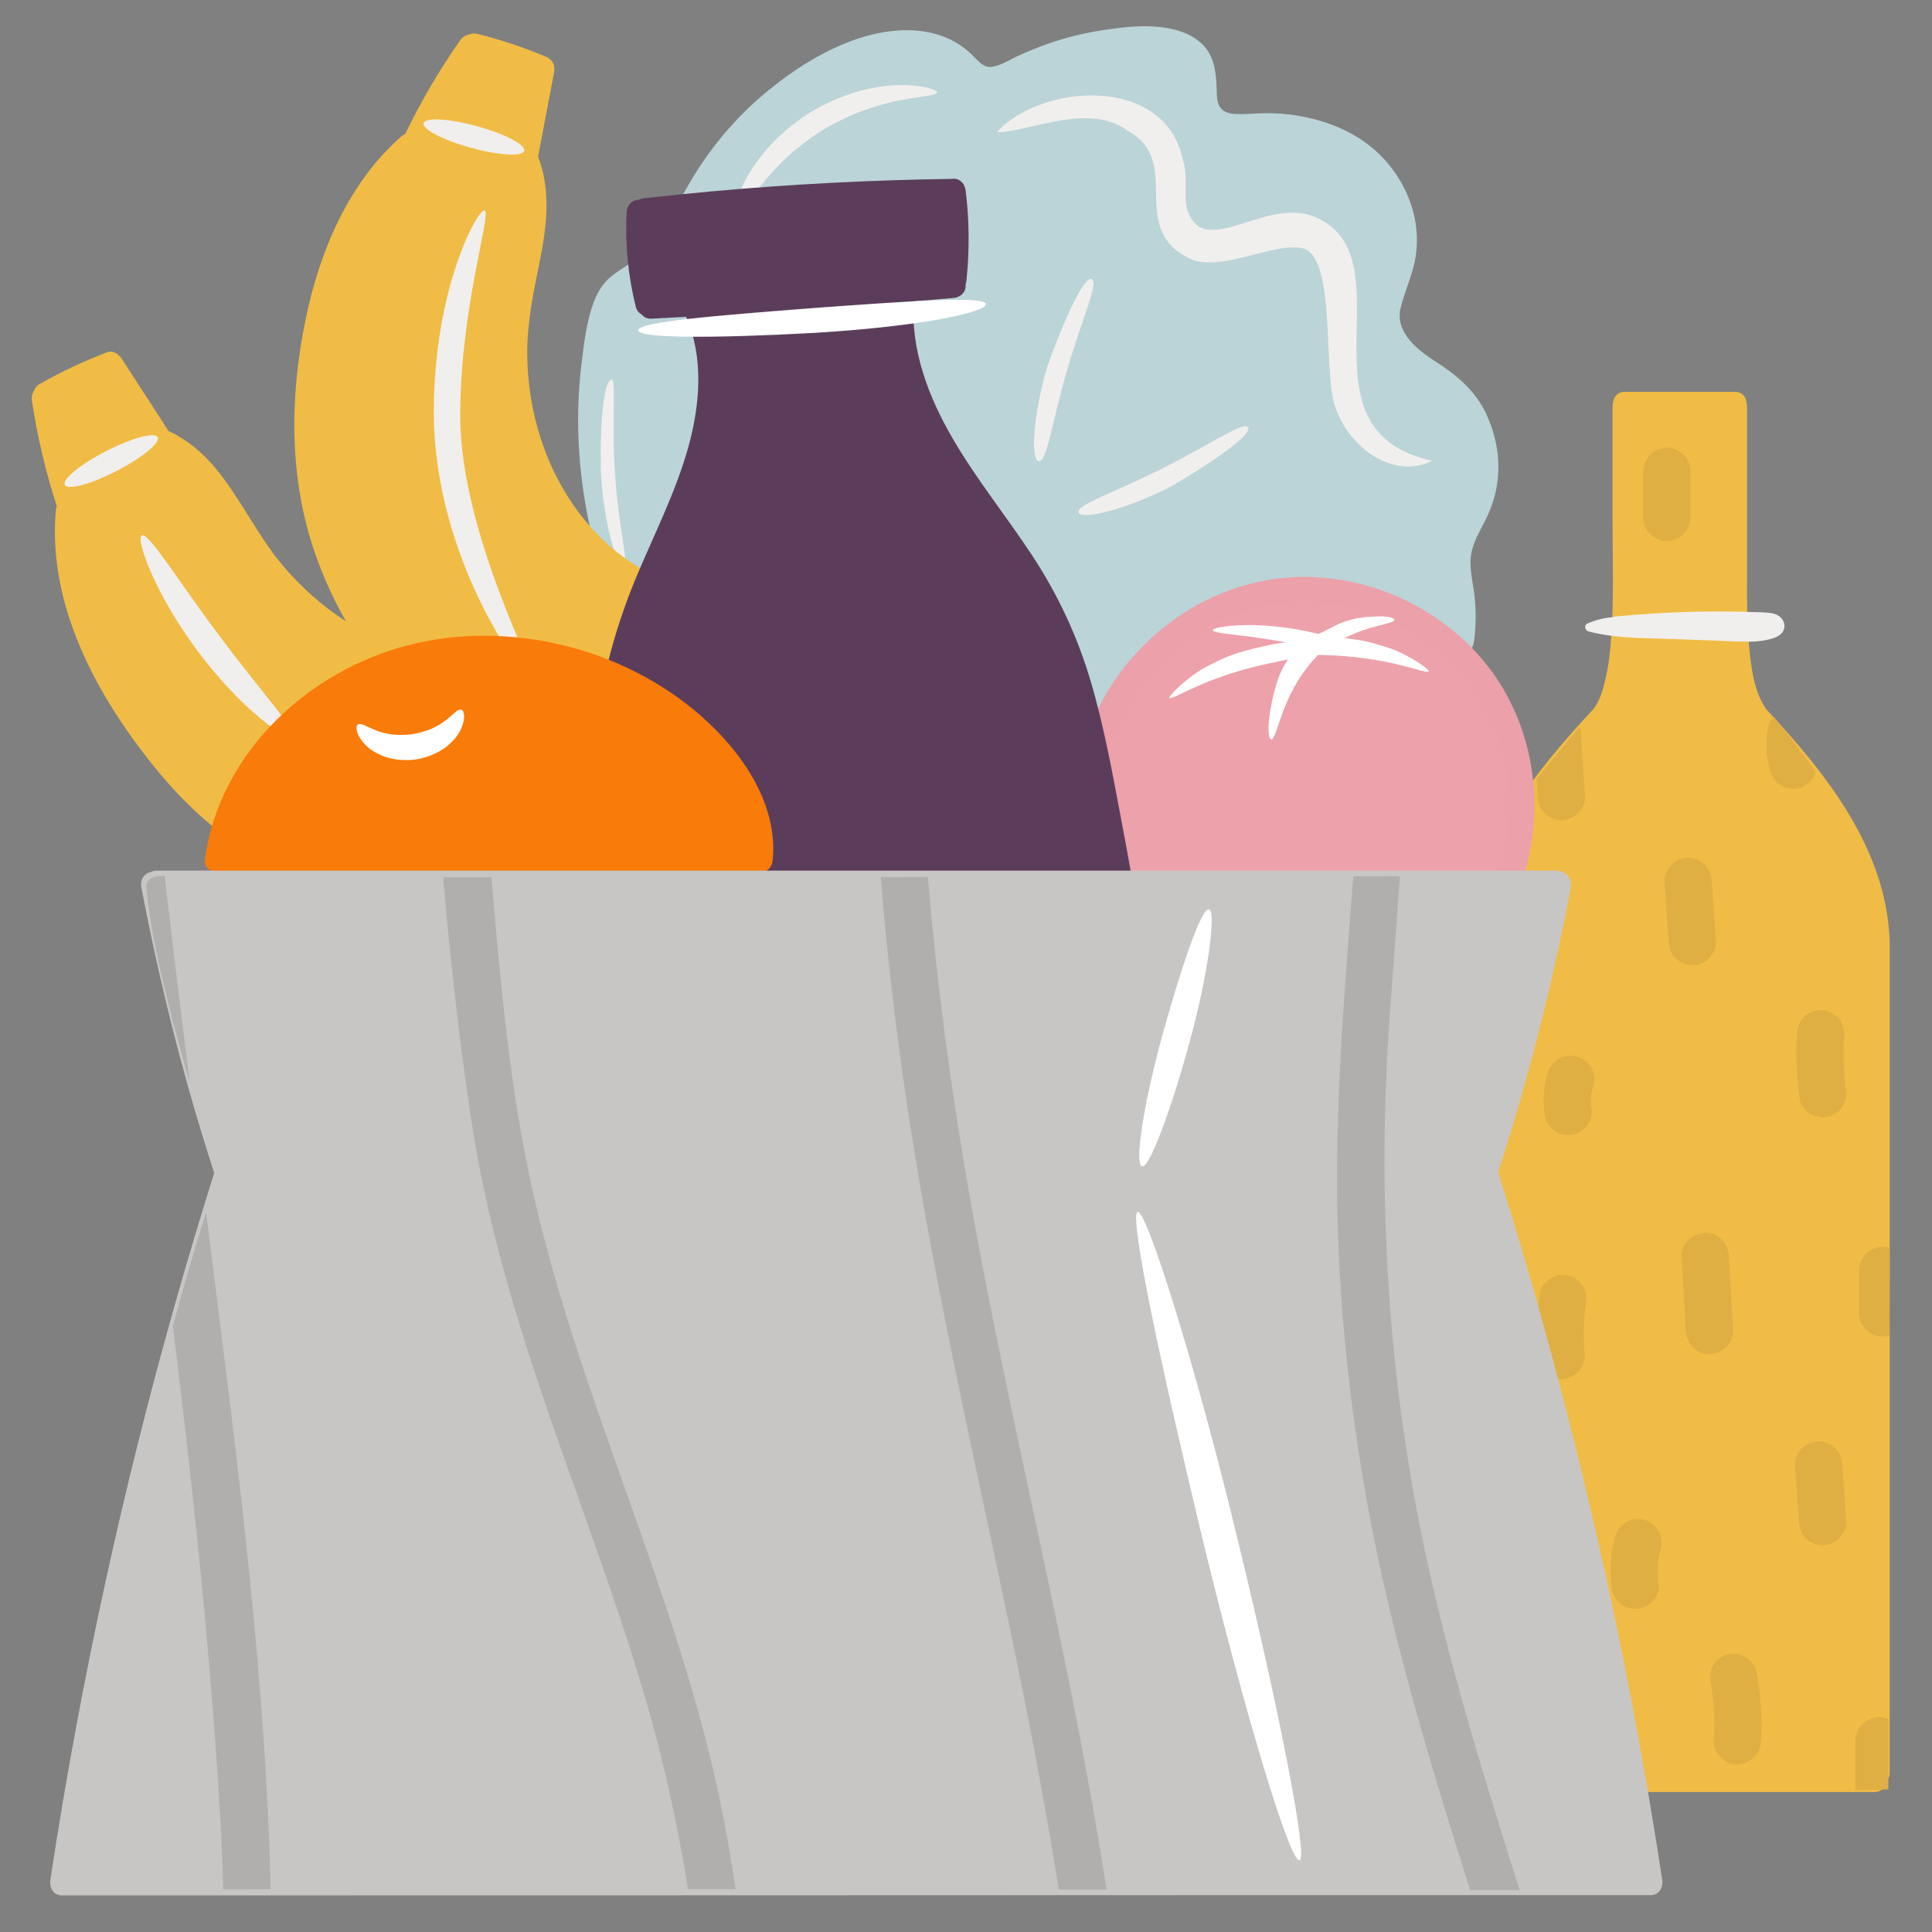 <?xml version="1.0" encoding="UTF-8"?>
<svg id="Illustration" xmlns="http://www.w3.org/2000/svg" xmlns:xlink="http://www.w3.org/1999/xlink" viewBox="0 0 200 200">
  <rect x="0" y="0" width="200" height="200" fill="#808080" stroke="none"/>
  <defs>
    <style>
      .cls-1 {
        fill: none;
      }

      .cls-2 {
        clip-path: url(#clippath);
      }

      .cls-3 {
        fill: #f97b09;
      }

      .cls-4 {
        fill: #eca0aa;
      }

      .cls-5 {
        fill: #fff;
      }

      .cls-6 {
        fill: #f1efed;
      }

      .cls-7 {
        fill: #eda1ab;
      }

      .cls-8 {
        fill: #f0bc46;
      }

      .cls-9 {
        fill: #a1a0a0;
      }

      .cls-10 {
        fill: #bbd4d8;
      }

      .cls-11 {
        fill: #e0af43;
      }

      .cls-12 {
        fill: #c8c6c4;
      }

      .cls-13 {
        fill: #5b3d5b;
      }

      .cls-14 {
        clip-path: url(#clippath-1);
      }

      .cls-15 {
        opacity: .6;
      }
    </style>
    <clipPath id="clippath">
      <path class="cls-1" d="m170.85,185.84l24.63-.6v-25.55c0-5.34.27-41.59.14-47.97s1.51-18.05-2.61-24.36c-4.12-6.32-8.32-12.16-10.43-14.28-2.12-2.12-1.96-4.97-1.87-7.19.09-2.22-.08-20.54,0-21.77s0-3.5,0-3.5h-13.63s.02,21.19,0,23.05c-.02,1.86-.7,8.67-2.21,10.14s-6.45,7.65-6.45,7.65c0,0,.95,6.59-.83,8.65l5.01.27-7.35,30.93s5.46,19.6,7.91,29.21,7.21,31.74,7.7,35.31Z"/>
    </clipPath>
    <clipPath id="clippath-1">
      <path class="cls-1" d="m5.49,195.11s1.1-7.28,1.78-11.63,9.34-45.41,15.38-61.75c0,0-6.75-20.15-7.5-29.93,0,0-.19-1.36,2.28-1.09,2.47.27,144.15-.04,144.15-.04,0,0,1.14.04.91,2.07s-3.94,19.38-7.37,28.98c0,0,15.65,48.71,17.02,73.97,0,0-162.82-.27-164.33,0s-2.33-.59-2.33-.59Z"/>
    </clipPath>
  </defs>
  <path class="cls-10" d="m153.9,42.93c-1.12-2.41-3-4.03-5.2-5.44-1.91-1.22-4.21-3-3.75-5.46.07-.27.14-.53.21-.77.46-1.57,1.14-3.09,1.39-4.72.57-3.67-.78-7.36-3.27-10.07-2.58-2.81-6.29-4.23-10.02-4.64-.94-.1-1.88-.13-2.82-.1-.84.03-1.68.12-2.53.07-.58-.03-1.23-.16-1.58-.66-.38-.52-.36-1.3-.38-1.91-.06-1.74-.22-3.48-1.58-4.74-1.22-1.13-2.86-1.55-4.48-1.71-1.91-.18-3.89.06-5.78.35-2.01.31-4,.81-5.91,1.5-.97.35-1.93.75-2.87,1.18-.85.39-1.73.99-2.67,1.11-.78.1-1.25-.46-1.76-.97-.59-.6-1.24-1.15-1.98-1.57-3.01-1.74-6.77-1.46-9.96-.43-3.42,1.11-6.56,3.09-9.34,5.34-2.84,2.3-5.31,5.07-7.3,8.13-.57.87-1.08,1.77-1.6,2.67-.31.55-.17,1.07.15,1.43-1.53,2.12-3.18,4.41-4.09,5.69-.4-.28-.95-.35-1.36-.07-.79.54-1.63,1.01-2.35,1.65-.77.68-1.26,1.58-1.62,2.53-.73,1.94-.98,4.13-1.23,6.17-.54,4.3-.48,8.64.11,12.93.33,2.43.83,4.83,1.5,7.19.24.86,1.09,1.04,1.72.77.02.09.04.15.04.15l2.97,1.84s2.11-3.99,3.28-6.66c1.17-2.67,3.47-9.18,3.7-12.09.23-2.91-1.45-9.55-1.45-9.55l-5.05-.63,7.91-10.34,23.77-1.38v9.84s-5.44,1.07-5.44,1.07c0,0,.15,4.2.86,7.64.71,3.44,2.4,5.71,4.88,10.12,2.48,4.41,9.24,13.9,10.7,16.46,1.46,2.56,3.89,12.08,3.89,12.08,0,0,3.25-6.44,4.61-8.13,1.36-1.69,3.45-3.2,5.95-4.87s7.33-2.37,10.25-2.92,7.32.55,11.01,2.52c1.9,1.02,3.53,2.25,4.66,3.21.12.46.57.82,1.03.91.42.39.66.64.66.64,0,0-.02-.26-.04-.69.49-.17.78-.65.85-1.19.21-1.6.23-3.21.04-4.81-.17-1.42-.59-2.94-.31-4.37.26-1.34,1.03-2.49,1.6-3.7.56-1.19.94-2.4,1.1-3.71.3-2.36-.14-4.75-1.14-6.9Z"/>
  <path class="cls-6" d="m75.97,22.93c.33.11.99-1.24,2.36-3.12.67-.95,1.58-2,2.65-3.08,1.1-1.05,2.39-2.12,3.87-3.07,1.49-.93,3-1.64,4.42-2.19,1.43-.51,2.77-.88,3.91-1.09,2.29-.44,3.79-.47,3.83-.81.04-.26-1.46-.81-4-.76-1.27.01-2.77.25-4.39.71-1.61.49-3.32,1.23-4.97,2.26-1.64,1.05-3.03,2.29-4.16,3.54-1.1,1.27-1.95,2.53-2.51,3.67-1.13,2.28-1.27,3.87-1.01,3.94Z"/>
  <path class="cls-6" d="m63.3,39.3c-.75.04-1.25,4.3-1.08,9.82.34,5.36,1.63,9.52,2.38,9.42.51-.03-.6-4.17-.93-9.47-.38-5.29.15-9.8-.36-9.78Z"/>
  <path class="cls-8" d="m67.19,59.31c-5.41-2.77-9.28-8.04-11.16-13.75-.94-2.87-1.43-5.85-1.45-8.87-.03-3.25.63-6.35,1.27-9.52.74-3.67,1.22-7.42-.15-10.96,0,0,0,0,0,0,.55-2.91,1.1-5.82,1.66-8.73.02-.1.02-.19.02-.29.05-.63-.32-1.09-.91-1.34-2.3-.96-4.66-1.75-7.08-2.35-.29-.07-.61-.03-.88.09-.35.07-.67.28-.89.6-2.15,3.07-4.04,6.3-5.67,9.67-.13.06-.25.13-.37.23-5.53,4.85-8.5,11.93-9.95,19-1.65,8.04-1.73,16.37.98,24.18.85,2.45,1.93,4.81,3.21,7.06-2.49-1.62-4.73-3.61-6.65-5.91-2.62-3.15-4.32-6.94-6.97-10.08-1.33-1.58-2.91-2.87-4.77-3.73,0-.02-.01-.03-.02-.05-1.61-2.49-3.22-4.97-4.83-7.46-.08-.12-.18-.22-.29-.32-.31-.31-.76-.48-1.19-.32-2.43.93-4.79,2.03-7.04,3.32-.25.14-.43.38-.53.65-.21.3-.28.7-.22,1.09.56,3.69,1.42,7.33,2.57,10.88-.05.14-.09.28-.1.43-.87,9.86,4.26,19.25,10.29,26.67,1.81,2.23,3.81,4.31,6.04,6.13.53.43,1.27.51,1.78,0,.45-.45.53-1.35,0-1.78-.06-.05-.11-.1-.17-.15.68-.99,1.64-2.43,1.98-3.12.55-1.1,1.47-2.37,3.18-4.55,1.48-1.88,7.34-5.05,10.46-6.7.37.22.81.27,1.24.02.31-.18.54-.54.61-.92,3.13-1.06,11.59-1.37,14.11-1.46,2.72-.1,8.27,2.83,8.27,2.83l2.59-8.24c1.33.37,2.37-1.58,1.01-2.28Z"/>
  <path class="cls-6" d="m16.32,45.26c-.29-.57-2.68.07-5.34,1.44-2.65,1.36-4.57,2.93-4.27,3.5.29.57,2.68-.07,5.34-1.44,2.65-1.36,4.57-2.93,4.27-3.5Z"/>
  <path class="cls-6" d="m54.27,15.61c.17-.62-2.03-1.76-4.9-2.55-2.88-.79-5.35-.93-5.52-.31-.17.62,2.03,1.76,4.9,2.55,2.88.79,5.35.93,5.52.31Z"/>
  <path class="cls-6" d="m30.31,76.31c.53-.59-3.42-4.86-7.65-10.56-4.26-5.67-7.27-10.66-7.98-10.32-.67.29,1.33,6.03,5.78,11.96,4.42,5.95,9.38,9.48,9.85,8.92Z"/>
  <path class="cls-6" d="m55.31,70.67c.79-.06-7.7-15.23-7.67-27.72.03-11.22,3.28-20.92,2.53-21.16-.69-.24-5.26,8.02-5.26,20.84,0,15.54,9.67,28.13,10.39,28.05Z"/>
  <g>
    <path class="cls-8" d="m154.68,183.51v-86.06c0-1.62-2.52-1.62-2.52,0v86.06c0,1.62,2.52,1.62,2.52,0h0Z"/>
    <path class="cls-8" d="m182.82,73.38c-1.26-1.79-1.55-4.34-1.76-6.53-.2-2.17-.21-4.34-.21-6.51,0-4.22,0-8.44,0-12.66,0-1.87,0-3.74,0-5.61,0-.13-.02-.25-.05-.36-.04-.59-.44-1.15-1.21-1.15h-11.4c-.76,0-1.16.56-1.21,1.15-.03.11-.05.23-.05.36,0,3.86,0,7.71,0,11.57,0,4.07.15,8.19-.13,12.26-.1,1.49-.27,2.97-.61,4.42-.26,1.13-.55,2.11-1.2,3.04-6.24,6.68-12.53,14.53-12.84,24.1-.02.74.49,1.14,1.05,1.2,0,2.36.21,4.74.21,7.24v77.09c-1.62,0-1.62,2.52,0,2.52h40.64c.74,0,1.14-.53,1.2-1.1.22-.2.37-.5.37-.89v-86.06h0c-.31-9.56-6.58-17.39-12.81-24.07Z"/>
  </g>
  <g class="cls-2">
    <g>
      <path class="cls-11" d="m158.75,75.88c.15,2.19.29,4.39.44,6.58.04.65.24,1.26.72,1.73.42.42,1.12.74,1.73.72s1.29-.24,1.73-.72.76-1.09.72-1.73c-.15-2.19-.29-4.39-.44-6.58-.04-.65-.24-1.26-.72-1.73-.42-.42-1.12-.74-1.73-.72s-1.29.24-1.73.72-.76,1.09-.72,1.73h0Z"/>
      <path class="cls-11" d="m172.3,91.25c.15,2.07.29,4.15.44,6.22.05.65.24,1.26.72,1.73.42.42,1.12.74,1.73.72s1.29-.24,1.73-.72.76-1.09.72-1.73c-.15-2.07-.29-4.15-.44-6.22-.05-.65-.24-1.26-.72-1.73-.42-.42-1.12-.74-1.73-.72s-1.29.24-1.73.72-.76,1.09-.72,1.73h0Z"/>
      <path class="cls-11" d="m183.04,75.23c-.14.77-.23,1.55-.18,2.33s.17,1.56.4,2.3c.19.6.57,1.14,1.12,1.46.28.18.58.28.91.29.33.07.65.06.98-.04.59-.19,1.16-.56,1.46-1.12s.45-1.25.25-1.89c-.12-.39-.21-.79-.27-1.19l.09.65c-.08-.61-.08-1.22,0-1.83l-.09.65c.01-.1.03-.2.05-.3.1-.33.12-.65.04-.98-.01-.33-.11-.63-.29-.91-.15-.29-.36-.51-.63-.69-.24-.22-.51-.36-.83-.44-.63-.14-1.33-.11-1.89.25-.51.33-1.02.84-1.12,1.46h0Z"/>
      <path class="cls-11" d="m186.02,106.98c-.16,2.31-.02,4.59.3,6.89.08.56.66,1.19,1.12,1.46.52.31,1.3.44,1.89.25s1.16-.56,1.46-1.12l.25-.58c.12-.43.12-.87,0-1.3-.01-.08-.02-.16-.03-.24l.09.65c-.26-1.99-.32-3.99-.18-5.99.04-.6-.3-1.32-.72-1.73s-1.12-.74-1.73-.72-1.29.24-1.73.72-.67,1.05-.72,1.73h0Z"/>
      <path class="cls-11" d="m192.44,131.52v4.39c0,.63.27,1.29.72,1.73s1.12.74,1.73.72,1.29-.24,1.73-.72.72-1.07.72-1.73c0-1.46,0-2.93,0-4.39,0-.63-.27-1.29-.72-1.73s-1.12-.74-1.73-.72-1.29.24-1.73.72-.72,1.07-.72,1.73h0Z"/>
      <path class="cls-11" d="m174.08,130.06c.14,2.56.29,5.12.43,7.68.07,1.28,1.07,2.51,2.45,2.45,1.26-.06,2.53-1.08,2.45-2.45-.14-2.56-.29-5.12-.43-7.68-.07-1.28-1.07-2.51-2.45-2.45-1.26.06-2.53,1.08-2.45,2.45h0Z"/>
      <path class="cls-11" d="m160.23,111.08c-.25.74-.37,1.52-.43,2.29s.04,1.56.17,2.33c.08.32.22.6.44.83.17.27.4.48.69.63.28.18.58.28.91.29.33.07.65.06.98-.04.59-.19,1.16-.56,1.46-1.12l.25-.58c.12-.43.12-.87,0-1.3-.02-.1-.03-.2-.05-.3l.09.65c-.07-.57-.07-1.14,0-1.71l-.09.65c.06-.45.16-.88.31-1.31.1-.33.12-.65.04-.98-.01-.33-.11-.63-.29-.91-.15-.29-.36-.51-.63-.69-.24-.22-.51-.36-.83-.44-.63-.14-1.33-.11-1.89.25l-.5.38c-.3.31-.51.67-.63,1.08h0Z"/>
      <path class="cls-11" d="m159.43,133.78c-.34,2.17-.48,4.34-.28,6.53.06.66.23,1.25.72,1.73.42.42,1.12.74,1.73.72s1.29-.24,1.73-.72c.42-.45.78-1.09.72-1.73-.16-1.77-.13-3.55.11-5.32l-.09.65c.03-.19.05-.37.08-.56.11-.67.11-1.28-.25-1.89-.3-.51-.88-.99-1.46-1.12-.63-.14-1.33-.11-1.89.25-.5.32-1.03.85-1.12,1.46h0Z"/>
      <path class="cls-11" d="m167.19,159.04c-.43,1.64-.58,3.38-.36,5.06-.01.34.06.65.21.94.1.3.27.57.51.79.42.42,1.12.74,1.73.72s1.29-.24,1.73-.72c.41-.44.8-1.11.72-1.73-.13-1-.13-2.01,0-3.01l-.09.65c.06-.47.16-.94.28-1.4.16-.62.08-1.33-.25-1.89-.3-.51-.88-.99-1.46-1.12-.63-.14-1.33-.11-1.89.25s-.96.84-1.12,1.46h0Z"/>
      <path class="cls-11" d="m185.81,151.66c.14,1.95.27,3.9.41,5.85.05.65.24,1.26.72,1.73.42.42,1.12.74,1.73.72s1.29-.24,1.73-.72.76-1.09.72-1.73c-.14-1.95-.27-3.9-.41-5.85-.05-.65-.24-1.26-.72-1.73-.42-.42-1.12-.74-1.73-.72s-1.29.24-1.73.72-.76,1.09-.72,1.73h0Z"/>
      <path class="cls-11" d="m177.1,174.28c.09.46.16.92.22,1.38l-.09-.65c.23,1.72.29,3.46.18,5.2-.08,1.28,1.18,2.5,2.45,2.45,1.39-.06,2.36-1.08,2.45-2.45.15-2.42-.05-4.85-.49-7.23-.11-.57-.64-1.18-1.12-1.46-.52-.31-1.3-.44-1.89-.25s-1.16.56-1.46,1.12c-.32.61-.37,1.21-.25,1.89h0Z"/>
      <path class="cls-11" d="m192.07,180.21v6.22c0,1.28,1.13,2.51,2.45,2.45s2.45-1.08,2.45-2.45v-6.22c0-1.28-1.13-2.51-2.45-2.45s-2.45,1.08-2.45,2.45h0Z"/>
      <path class="cls-11" d="m170.1,48.79v4.76c0,.63.27,1.29.72,1.73s1.12.74,1.73.72,1.29-.24,1.73-.72.72-1.07.72-1.73v-4.76c0-.63-.27-1.29-.72-1.73s-1.12-.74-1.73-.72-1.29.24-1.73.72-.72,1.07-.72,1.73h0Z"/>
    </g>
  </g>
  <path class="cls-7" d="m115.95,91.14s-.14-8.56-.82-8.51-1.06-6.56-1.06-6.56c0,0,1.71-4.88,4.16-7.25,2.46-2.37,6.89-5.52,10.75-6.7s10.31-.63,13.88.61c3.57,1.24,10.28,6.21,11.78,9.41s3.1,10.71,2.9,12.64c-.2,1.93-1.29,6.37-1.29,6.37l-38.1.27-2.2-.27Z"/>
  <path class="cls-4" d="m114.83,77.28c2.52-8.05,10.18-14.36,18.65-14.97,8.78-.63,17.65,4.44,21.15,12.6,2.14,5.01,2.21,10.78.4,15.89-.23.64.26,1.38.88,1.55.7.19,1.32-.24,1.55-.88,1.77-4.99,1.84-10.61.19-15.65s-4.77-8.96-8.97-11.84c-3.96-2.71-8.77-4.24-13.57-4.26-4.74-.02-9.44,1.52-13.32,4.24-4.4,3.08-7.78,7.5-9.4,12.64-.49,1.55,1.95,2.22,2.43.67h0Z"/>
  <path class="cls-13" d="m117.16,90.8c-.34-1.95-.7-3.9-1.07-5.85-.91-4.8-1.77-9.63-3.15-14.32-1.39-4.74-3.45-9.14-6.17-13.25-2.65-4.01-5.68-7.76-8.11-11.92-2.53-4.33-4.4-9.2-4.07-14.27,1.37-.11,2.74-.22,4.11-.34.68-.06,1.26-.54,1.26-1.26,0-.04,0-.08-.01-.11.04-.12.07-.25.09-.38.33-3.11.31-6.24-.07-9.34-.08-.68-.52-1.26-1.26-1.26-.06,0-.12,0-.18.02,0,0,0,0,0,0-8.27.11-16.53.54-24.76,1.28-2.37.22-4.74.46-7.1.72-.19.02-.38.08-.54.16,0,0,0,0,0,0-.71,0-1.22.58-1.26,1.26-.18,3.31.15,6.65.96,9.87.09.34.33.61.63.77.2.26.52.43.96.41,1.2-.06,2.41-.12,3.61-.19,1.83,4.2,1.44,9.03.26,13.35-1.33,4.85-3.67,9.33-5.58,13.97-1.11,2.7-2.02,5.46-2.73,8.28-.17.66.17,1.16.64,1.4-.01.02-.02.04-.02.04,0,0,2.48,1.29,3.83,2.06,1.34.77,4.79,3.6,6.44,4.88s4.21,6.77,4.94,8.97c.73,2.2-.03,5.4-.03,5.4h35.91c.02.11.04.22.06.34.12.67.94,1.05,1.55.88.71-.2,1-.88.88-1.55Z"/>
  <path class="cls-3" d="m72.5,74.05c-4.04-3.51-8.96-5.98-14.16-7.24-5.3-1.29-10.95-1.38-16.24.02-5.01,1.32-9.69,3.98-13.39,7.61-4.01,3.94-6.78,9.01-7.51,14.61-.09.68.64,1.26,1.26,1.26.04,0,.08,0,.12-.01l.89.85h55.28s0-.34,0-.85c.72-.01,1.18-.58,1.24-1.26.57-5.87-3.26-11.3-7.49-14.98Z"/>
  <path class="cls-12" d="m171.78,195.77c.27-.31.36-.74.29-1.18-1.48-9.74-3.25-19.43-5.32-29.06-2.06-9.59-4.4-19.12-7.03-28.57-1.45-5.23-3-10.43-4.63-15.6,2.41-7.49,4.47-15.08,6.15-22.77.49-2.24.95-4.49,1.37-6.75.12-.61-.14-1.23-.71-1.48-.19-.14-.44-.23-.74-.23H16.19c-.24,0-.44.06-.61.16-.02,0-.05,0-.07.01-.7.19-1.01.88-.88,1.55,1.49,7.85,3.35,15.63,5.6,23.3.62,2.1,1.27,4.2,1.94,6.28-2.91,9.26-5.55,18.6-7.9,28.01-2.38,9.52-4.47,19.1-6.28,28.75-1.02,5.46-1.95,10.94-2.78,16.43-.05.35,0,.71.16.99.01.03.03.05.05.08.02.03.04.07.07.1.18.23.45.38.8.42.02,0,.03,0,.05,0,.03,0,.06,0,.09,0,21.45,0,42.9,0,64.34-.01,21.32,0,42.64-.01,63.95-.02,12.04,0,24.09,0,36.13,0,.03,0,.06,0,.09,0,.02,0,.03,0,.05,0,.26-.02.48-.12.65-.26.02-.02.04-.04.06-.05.03-.03.06-.06.09-.09Z"/>
  <g class="cls-15">
    <g class="cls-14">
      <g>
        <path class="cls-9" d="m10.77-22.75c-7.02,46.73-1.19,93.91,4.68,140.42,2.96,23.43,5.98,46.89,7.35,70.48,1.38,23.85-1.35,47.62-3.12,71.37-2.05,27.49-1.18,55.08-1.02,82.62.02,3.15,4.91,3.16,4.9,0-.14-24.51-1.07-49.16.41-73.64,1.42-23.6,4.49-47.14,4.09-70.82s-3.57-46.98-6.48-70.25-6.05-46.76-7.81-70.27c-1.95-26.17-2.19-52.62,1.72-78.63.46-3.08-4.25-4.41-4.72-1.3h0Z"/>
        <path class="cls-9" d="m43.18-20.85c-.18,22.8-.25,45.6.42,68.39.66,22.61,1.78,45.39,5.09,67.79s12.75,41.39,18.63,62.28c6.52,23.2,7.06,48.09,7.04,72.05-.02,28.23-1.96,56.41-2.69,84.62-.08,3.15,4.81,3.15,4.9,0,.66-25.16,2.26-50.29,2.62-75.46.18-12.53.05-25.07-.68-37.58-.7-11.99-1.65-24.16-4.21-35.92-4.61-21.19-14.39-40.81-19.14-61.95-2.42-10.76-3.37-21.86-4.31-32.83s-1.63-22.96-2.06-34.47c-.97-25.62-.91-51.27-.71-76.91.02-3.15-4.87-3.15-4.9,0h0Z"/>
        <path class="cls-9" d="m121.01,333c-.17-14.88-1-29.73-1.59-44.59-.56-14.15-.31-28.26-.48-42.41-.25-21.32-2.72-42.5-6.63-63.45-3.5-18.73-8.02-37.25-11.44-55.99-3.84-20.98-6.03-42.19-5.94-63.54.06-14.73,1.59-29.24,2.73-43.89,1.24-15.94.72-32.11,4.73-47.71.78-3.05-3.94-4.36-4.72-1.3-3.53,13.77-3.7,28-4.46,42.11s-2.56,27.38-3,41.16c-.7,22.01.89,43.96,4.42,65.68,3.07,18.85,7.51,37.43,11.28,56.15,4.09,20.33,7.09,40.82,7.9,61.56.6,15.27-.02,30.55.5,45.82.57,16.8,1.61,33.59,1.81,50.41.04,3.15,4.93,3.16,4.9,0h0Z"/>
        <path class="cls-9" d="m143.54-26.83c1.22,39.3-.48,78.62-3.47,117.81-.96,12.59-2.04,25.09-1.53,37.73.38,9.36,1.46,18.69,3.18,27.89,3.16,16.89,8.62,33.18,13.8,49.53,6.01,19,11.22,38.19,14.26,57.91,4.35,28.19,4.63,56.9,2.83,85.33-.28,4.49-.63,8.97-1.01,13.46-.27,3.14,4.63,3.12,4.9,0,2.56-29.98,3.09-60.26-.62-90.17-2.56-20.64-7.3-40.8-13.4-60.66-5.05-16.44-10.8-32.7-14.55-49.51-4.27-19.11-5.48-38.62-4.01-58.14,2.92-38.82,5.39-77.62,4.86-116.58-.07-4.87-.18-9.74-.33-14.61-.1-3.14-4.99-3.16-4.9,0h0Z"/>
      </g>
    </g>
  </g>
  <path class="cls-5" d="m134.52,192.58c.92-.11-2.03-15.28-6.46-33.46-4.39-18.19-9.42-33.99-10.29-33.67-.95.33,2.53,16.5,6.87,34.5,4.39,17.98,8.88,32.77,9.88,32.63Z"/>
  <path class="cls-5" d="m118.22,120.74c.73.23,2.92-5.53,4.88-12.71,2-7.17,2.81-13.75,2.06-13.9-.81-.17-2.9,6.08-4.87,13.17-1.93,7.1-2.86,13.19-2.07,13.44Z"/>
  <path class="cls-5" d="m66.06,34.2c.01.82,7.68.84,18.23.26,11.21-.67,17.88-2.17,17.76-2.98-.13-.88-8.11-.3-18.01.42-9.9.77-18,1.41-17.98,2.3Z"/>
  <path class="cls-6" d="m148.26,47.7c-14.63-3.18-2.27-20.89-12.03-25.19-4.36-1.92-9.24,2.46-12.13.96-2.28-1.87-.83-4.19-1.64-6.91-1.85-8.87-14.7-7.92-19.27-2.87,3.29,0,9.63-3.19,13.58-.12,5.61,3.01.18,9.67,5.86,12.91,3.27,2.18,9.16-1.61,12.4-.74,3.27,1.3,1.93,12.63,3.16,16.3,1.52,4.53,6.25,7.62,10.08,5.65Z"/>
  <path class="cls-6" d="m112.99,28.87c-.77-.24-2.77,4.04-4.55,9-1.55,5.24-1.72,9.69-.93,9.87.86.2,1.42-4.19,2.94-9.38,1.49-5.2,3.38-9.23,2.54-9.48Z"/>
  <path class="cls-6" d="m129.21,44.27c.37.72-3.47,3.46-8.02,6.11-4.88,2.47-9.22,3.44-9.53,2.7-.35-.81,3.87-2.15,8.69-4.6,4.84-2.4,8.47-4.99,8.87-4.21Z"/>
  <g id="Layer_22" data-name="Layer 22">
    <path class="cls-6" d="m164.31,64.56c.85-.38,1.73-.6,2.63-.67.06-.03.12-.06.2-.06,2.69-.26,5.38-.43,8.08-.5,1.37-.03,2.75-.04,4.12-.02.66,0,1.32.03,1.99.05.65.02,1.31.01,1.96.1.51.07,1.01.29,1.27.75.26.44.21,1-.15,1.37-.38.39-.98.55-1.49.66-.58.13-1.18.18-1.78.18-1.3.01-2.61-.07-3.91-.12-1.34-.05-2.68-.09-4.02-.15-2.93-.1-5.94-.04-8.79-.79-.34-.09-.47-.65-.11-.81h0Z"/>
  </g>
  <path class="cls-5" d="m47.75,73.46c-.38-.1-.83.51-1.62,1.11-.38.32-.89.6-1.46.87-.6.24-1.27.45-2.01.57-.74.1-1.45.08-2.09.02-.62-.1-1.2-.23-1.65-.42-.93-.36-1.53-.82-1.87-.61-.28.15-.22,1.1.81,2.14.5.52,1.26.95,2.16,1.26.9.26,1.95.37,3.01.22,1.06-.16,2.04-.56,2.83-1.07.78-.54,1.38-1.17,1.72-1.81.7-1.29.48-2.22.17-2.28Z"/>
  <path class="cls-5" d="m143.75,67.07c-1.56-.51-2.64-.83-4.58-1,2.79-1.44,5.19-1.46,5.18-1.91,0-.21-.74-.41-1.96-.34-1.21.06-2.68.14-4.32,1.03-.59.32-1.12.55-1.6.77-2.89-.71-5.59-.95-7.56-.91-2.1.04-3.37.32-3.36.53.01.38,3.24.43,7.55,1.26-.67.08-1.41.2-2.25.39-3.14.69-4.28,1.23-6.12,2.22-1.85,1-3.77,2.94-3.67,3.11.23.42,3.53-2.21,10.79-3.64.54-.12,1.03-.23,1.48-.32-.11.18-.24.39-.39.63-.96,1.6-1.46,4.5-1.58,5.7-.13,1.21.04,1.96.25,1.97.46.03.93-3.13,2.69-5.98.69-1.17,1.47-2.08,2.14-2.78.07,0,.14,0,.21,0,7.4.13,11.11,2.13,11.26,1.68.07-.19-2.17-1.76-4.16-2.42Z"/>
</svg>